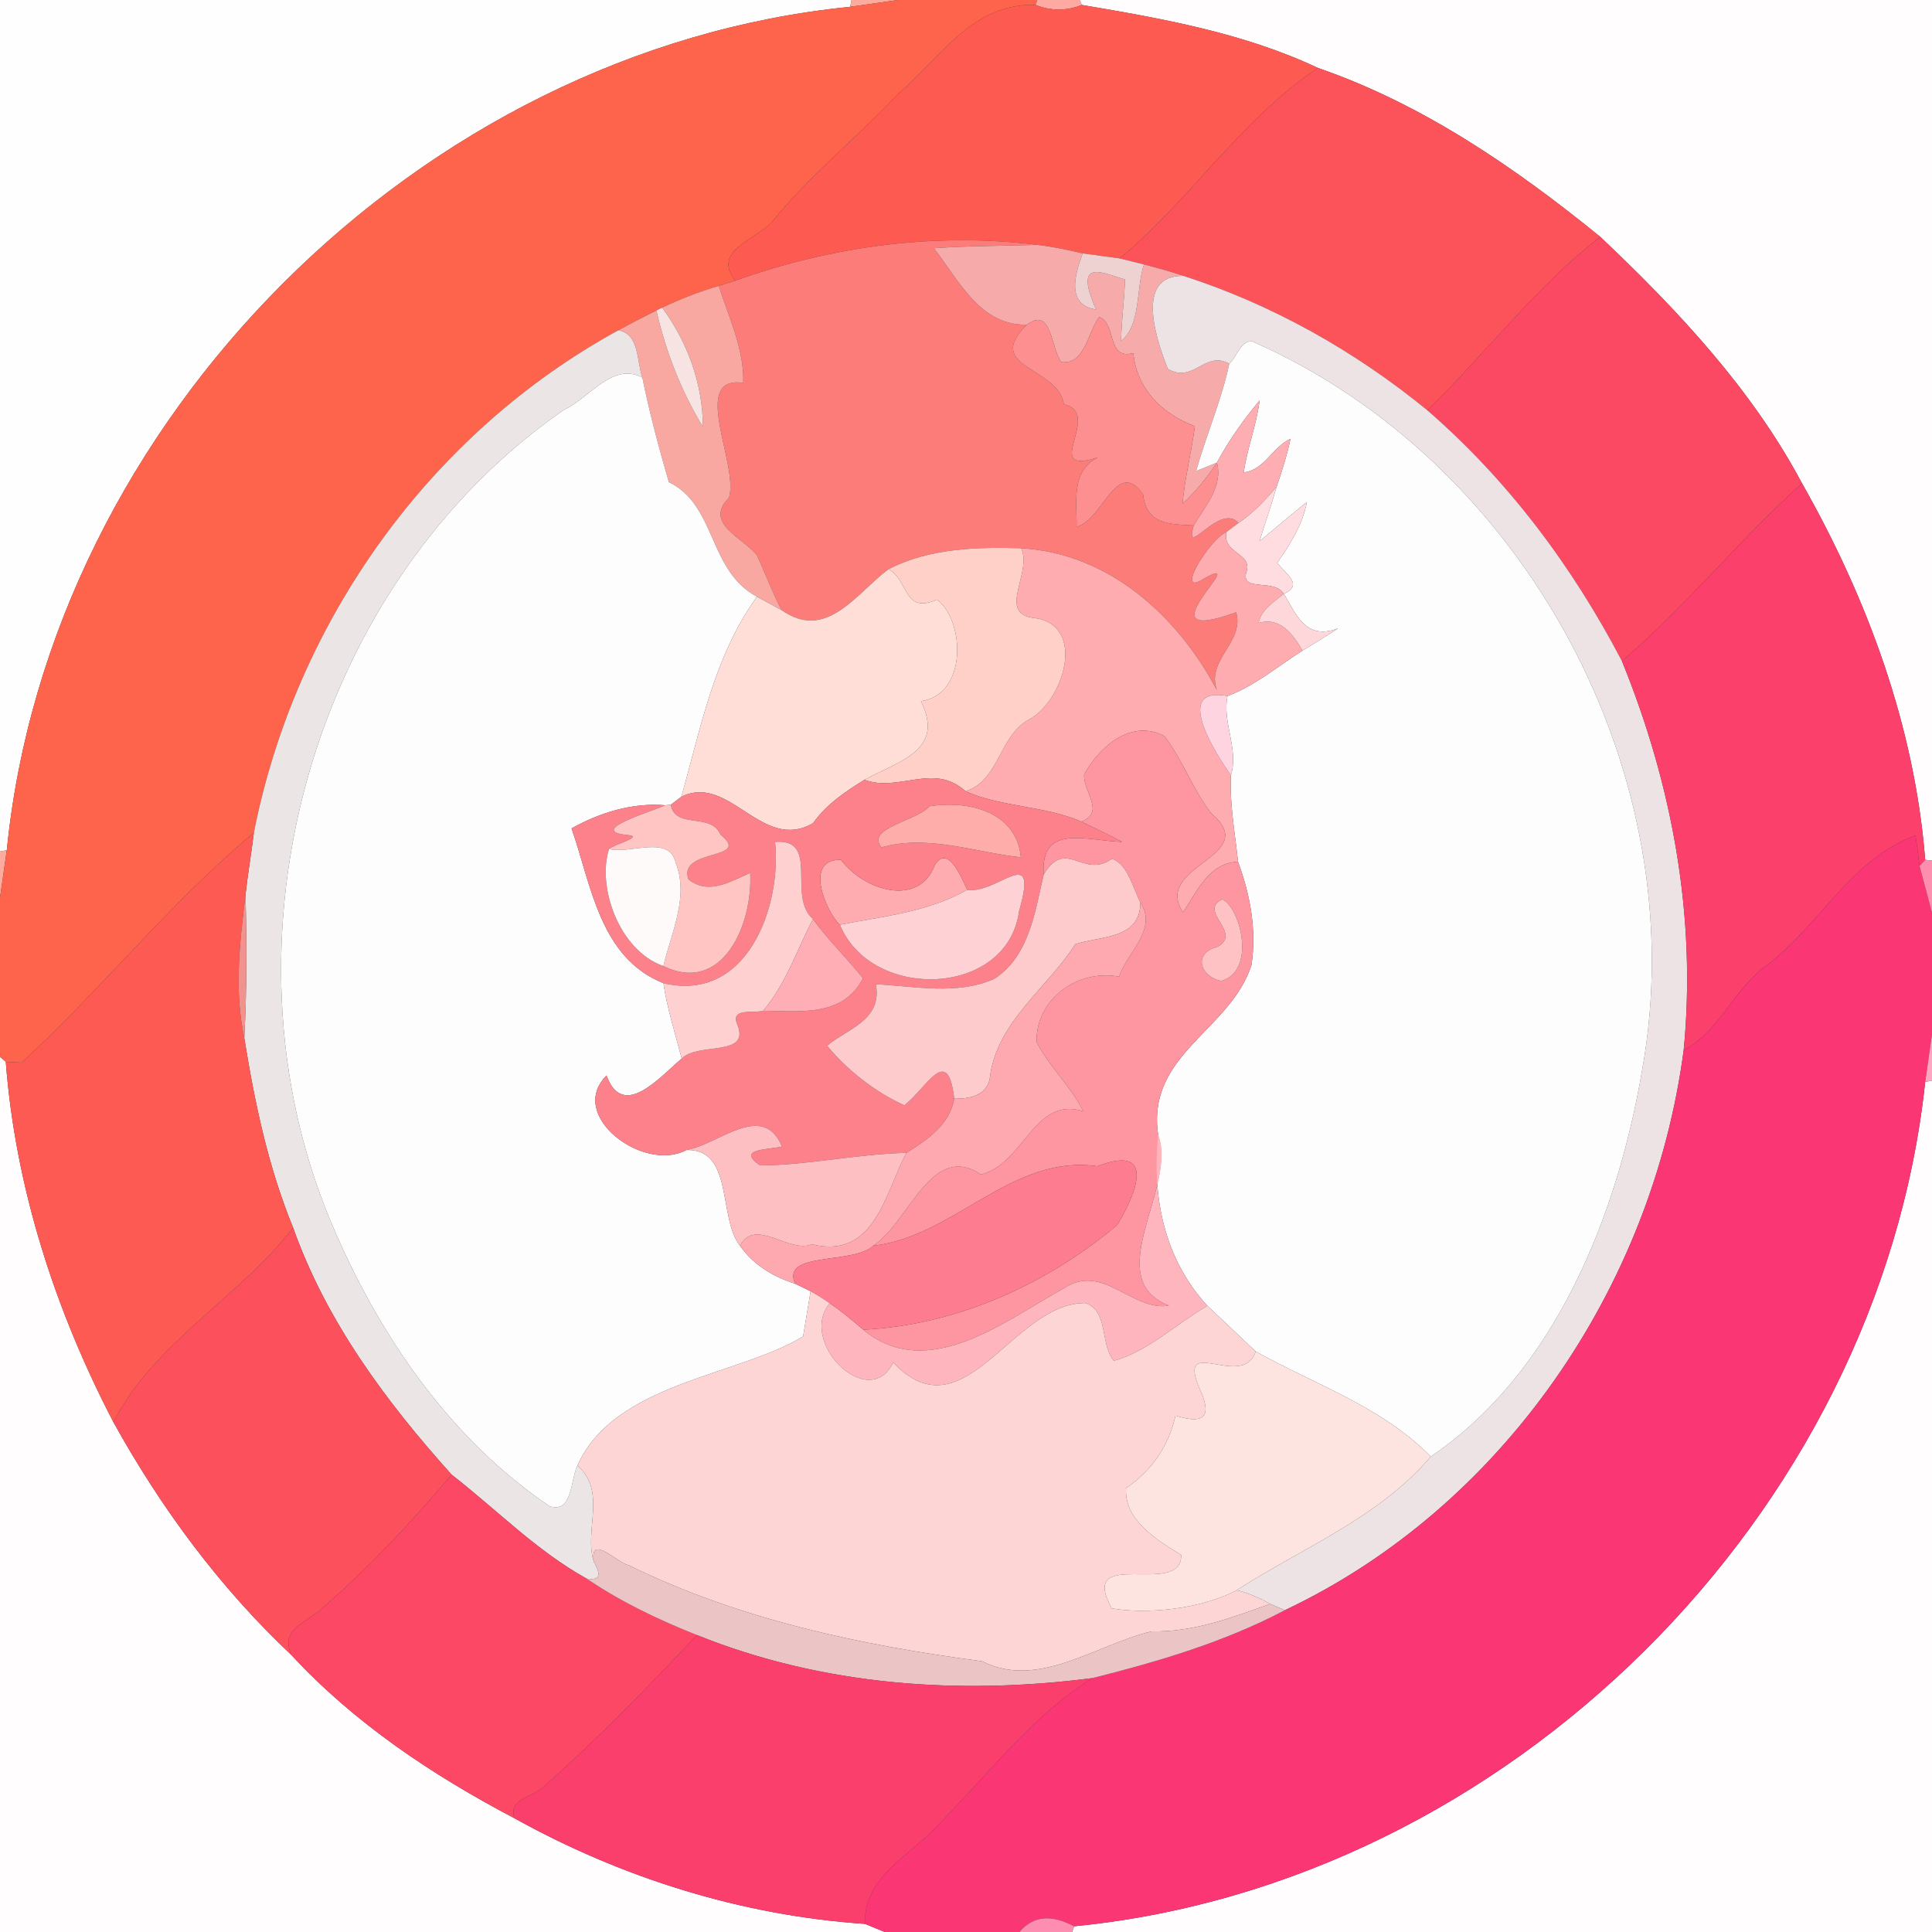 <?xml version="1.0" encoding="UTF-8" ?>
<!DOCTYPE svg PUBLIC "-//W3C//DTD SVG 1.1//EN" "http://www.w3.org/Graphics/SVG/1.1/DTD/svg11.dtd">
<svg width="250pt" height="250pt" viewBox="0 0 250 250" version="1.1" xmlns="http://www.w3.org/2000/svg">
<rect x="0" y="0" width="250" height="250" fill="#333333" stroke="none"/>
<g id="#fffefeff">
<path fill="#fffefe" opacity="1.00" d=" M 0.00 0.00 L 110.18 0.00 L 110.01 0.88 C 54.33 6.42 6.42 54.33 0.88 110.01 L 0.00 110.18 L 0.00 0.00 Z" />
</g>
<g id="#feab9fff">
<path fill="#feab9f" opacity="1.00" d=" M 110.18 0.00 L 116.17 0.00 C 114.63 0.22 111.55 0.66 110.01 0.88 L 110.18 0.00 Z" />
<path fill="#feab9f" opacity="1.00" d=" M 0.00 110.18 L 0.88 110.01 C 0.66 111.54 0.22 114.62 0.00 116.16 L 0.00 110.18 Z" />
</g>
<g id="#fe634cff">
<path fill="#fe634c" opacity="1.00" d=" M 116.17 0.00 L 134.23 0.00 L 134.00 0.63 C 125.80 0.41 121.79 7.35 116.19 12.18 C 110.86 17.88 104.65 22.76 99.78 28.87 C 97.50 31.10 92.15 32.54 95.15 36.32 C 94.61 36.48 93.54 36.82 93.01 36.99 C 90.49 37.73 88.05 38.68 85.68 39.81 L 84.94 40.17 C 83.28 41.00 81.63 41.85 80.01 42.74 C 55.59 56.07 38.20 80.52 32.85 107.75 C 22.06 116.76 13.17 127.97 2.81 137.50 C 2.29 137.48 1.26 137.43 0.75 137.41 L 0.00 136.78 L 0.00 116.16 C 0.22 114.62 0.66 111.54 0.88 110.01 C 6.42 54.33 54.33 6.42 110.01 0.88 C 111.55 0.66 114.63 0.22 116.17 0.00 Z" />
</g>
<g id="#feaaa2ff">
<path fill="#feaaa2" opacity="1.00" d=" M 134.23 0.00 L 139.75 0.00 L 139.98 0.64 C 138.06 1.43 135.91 1.43 134.00 0.63 L 134.23 0.00 Z" />
</g>
<g id="#fffdfeff">
<path fill="#fffdfe" opacity="1.00" d=" M 139.75 0.00 L 250.00 0.00 L 250.00 111.36 L 249.12 111.26 C 247.76 94.03 241.66 77.49 233.18 62.54 C 226.67 50.32 217.06 40.10 207.08 30.65 C 196.07 21.69 184.05 13.44 170.53 8.79 C 160.96 4.27 150.35 2.39 139.98 0.64 L 139.75 0.00 Z" />
<path fill="#fffdfe" opacity="1.00" d=" M 0.00 136.78 L 0.75 137.41 C 2.00 153.72 7.16 169.59 14.69 184.05 C 20.84 195.16 28.47 205.48 37.74 214.19 C 45.87 222.98 56.00 229.73 66.55 235.27 C 80.46 243.01 96.01 247.87 111.92 248.95 C 112.56 249.21 113.85 249.74 114.49 250.00 L 0.00 250.00 L 0.00 136.78 Z" />
<path fill="#fffdfe" opacity="1.00" d=" M 249.12 140.00 L 250.00 139.82 L 250.00 250.00 L 138.74 250.00 L 138.99 249.26 C 195.07 243.78 243.15 195.99 249.12 140.00 Z" />
</g>
<g id="#fd5b52ff">
<path fill="#fd5b52" opacity="1.00" d=" M 116.19 12.18 C 121.79 7.35 125.80 0.41 134.00 0.63 C 135.91 1.43 138.06 1.43 139.98 0.64 C 150.35 2.39 160.96 4.27 170.53 8.79 C 160.57 15.45 153.94 25.98 144.87 33.44 C 143.28 33.21 141.69 33.01 140.10 32.79 C 138.17 32.33 136.21 31.92 134.24 31.69 C 121.08 30.03 107.60 31.86 95.15 36.32 C 92.15 32.54 97.50 31.10 99.78 28.87 C 104.65 22.76 110.86 17.88 116.19 12.18 Z" />
</g>
<g id="#fc535aff">
<path fill="#fc535a" opacity="1.00" d=" M 170.53 8.79 C 184.05 13.44 196.07 21.69 207.08 30.65 C 199.22 36.65 192.20 45.75 184.71 53.10 C 175.36 45.44 164.67 39.42 153.15 35.70 C 151.47 35.13 149.75 34.66 148.03 34.22 C 146.98 33.95 145.92 33.69 144.87 33.44 C 153.94 25.98 160.57 15.45 170.53 8.79 Z" />
</g>
<g id="#fb7c79ff">
<path fill="#fb7c79" opacity="1.00" d=" M 95.15 36.32 C 107.60 31.86 121.08 30.03 134.24 31.69 C 129.77 31.82 125.30 31.81 120.85 32.12 C 124.06 36.26 126.84 42.18 132.88 42.01 C 127.14 47.64 136.93 47.42 137.67 52.33 C 142.85 53.44 134.49 61.66 142.05 59.19 C 138.54 60.98 139.37 64.88 139.31 68.16 C 142.71 67.37 144.49 59.06 147.92 64.00 C 148.35 67.88 151.30 67.84 154.47 67.99 C 153.14 72.61 157.82 64.94 160.26 67.67 C 159.86 67.97 159.08 68.56 158.69 68.85 C 156.55 69.71 151.76 77.49 155.83 74.85 C 162.36 71.21 146.98 83.94 159.96 79.23 C 161.06 83.14 156.03 85.36 157.47 89.30 C 152.48 79.89 143.68 71.60 132.14 70.94 C 126.34 70.77 120.25 70.94 114.98 73.65 C 110.84 76.71 106.98 83.06 101.14 78.95 C 99.96 76.66 99.02 74.26 97.99 71.91 C 96.19 69.56 90.98 67.74 94.34 64.39 C 95.61 60.05 89.20 48.55 96.18 49.54 C 96.29 45.10 94.31 41.11 93.01 36.99 C 93.54 36.82 94.61 36.48 95.15 36.32 Z" />
</g>
<g id="#fc4963ff">
<path fill="#fc4963" opacity="1.00" d=" M 184.71 53.10 C 192.20 45.75 199.22 36.65 207.08 30.65 C 217.06 40.10 226.67 50.32 233.18 62.54 C 225.08 69.84 218.15 78.48 209.88 85.55 C 203.49 73.32 195.16 62.16 184.71 53.10 Z" />
</g>
<g id="#f6abaaff">
<path fill="#f6abaa" opacity="1.00" d=" M 120.85 32.12 C 125.30 31.81 129.77 31.82 134.24 31.69 C 136.21 31.92 138.17 32.33 140.10 32.79 C 139.11 35.46 137.90 39.43 141.83 40.05 C 138.68 32.97 143.16 35.57 145.58 36.15 C 145.49 38.82 145.12 41.46 145.07 44.13 C 147.66 42.06 146.98 37.35 148.03 34.22 C 149.75 34.66 151.47 35.13 153.15 35.70 C 146.60 35.58 149.82 44.41 151.11 47.72 C 154.43 49.71 155.91 45.29 159.07 47.07 C 158.05 51.83 156.09 56.29 154.78 60.95 C 155.45 60.68 156.80 60.14 157.47 59.86 C 156.18 61.79 154.74 63.63 153.01 65.19 C 153.32 61.81 154.18 58.52 154.61 55.16 C 150.40 53.55 147.10 50.37 146.65 45.69 C 143.16 46.64 144.52 41.87 142.24 41.01 C 140.76 42.95 140.43 47.20 137.33 46.86 C 135.96 45.02 136.10 39.59 132.88 42.01 C 126.84 42.18 124.06 36.26 120.85 32.12 Z" />
</g>
<g id="#eed2d2ff">
<path fill="#eed2d2" opacity="1.00" d=" M 140.10 32.79 C 141.69 33.01 143.28 33.21 144.87 33.44 C 145.92 33.69 146.98 33.95 148.03 34.22 C 146.98 37.35 147.66 42.06 145.07 44.13 C 145.12 41.46 145.49 38.82 145.58 36.15 C 143.16 35.57 138.68 32.97 141.83 40.05 C 137.90 39.43 139.11 35.46 140.10 32.79 Z" />
</g>
<g id="#ede2e4ff">
<path fill="#ede2e4" opacity="1.00" d=" M 151.11 47.72 C 149.82 44.41 146.60 35.58 153.15 35.70 C 164.67 39.42 175.36 45.44 184.71 53.10 C 195.16 62.16 203.49 73.32 209.88 85.55 C 216.37 101.48 219.55 118.62 217.87 135.87 C 213.84 166.56 194.44 195.04 166.26 208.36 C 165.79 208.15 164.84 207.75 164.37 207.55 C 162.99 206.78 161.55 206.14 160.02 205.77 C 168.52 200.30 178.47 196.37 185.14 188.48 C 201.23 177.60 209.27 157.27 212.47 138.59 C 219.42 100.50 197.35 59.67 162.02 44.17 C 160.50 44.06 160.07 46.19 159.07 47.07 C 155.91 45.29 154.43 49.71 151.11 47.72 Z" />
</g>
<g id="#f9a8a1ff">
<path fill="#f9a8a1" opacity="1.00" d=" M 85.68 39.81 C 88.05 38.68 90.49 37.73 93.01 36.99 C 94.31 41.11 96.29 45.10 96.18 49.54 C 89.20 48.55 95.61 60.05 94.34 64.39 C 90.98 67.74 96.19 69.56 97.99 71.91 C 99.02 74.26 99.96 76.66 101.14 78.95 C 100.06 78.38 99.01 77.79 97.95 77.21 C 91.64 73.86 92.70 65.34 86.55 62.39 C 85.25 57.92 84.05 53.42 83.12 48.86 C 82.37 46.75 82.78 43.24 80.01 42.74 C 81.63 41.85 83.28 41.00 84.94 40.17 C 86.14 45.47 88.13 50.60 90.96 55.24 C 90.94 49.68 88.97 44.27 85.68 39.81 Z" />
</g>
<g id="#f7e3e1ff">
<path fill="#f7e3e1" opacity="1.00" d=" M 84.94 40.17 L 85.68 39.81 C 88.97 44.27 90.94 49.68 90.96 55.24 C 88.13 50.60 86.14 45.47 84.94 40.17 Z" />
</g>
<g id="#fd8f90ff">
<path fill="#fd8f90" opacity="1.00" d=" M 132.88 42.01 C 136.10 39.59 135.96 45.02 137.33 46.86 C 140.43 47.20 140.76 42.95 142.24 41.01 C 144.52 41.87 143.16 46.64 146.65 45.69 C 147.10 50.37 150.40 53.55 154.61 55.16 C 154.18 58.52 153.32 61.81 153.01 65.19 C 154.74 63.63 156.18 61.79 157.47 59.86 C 158.29 62.96 155.92 65.51 154.47 67.99 C 151.30 67.84 148.35 67.88 147.92 64.00 C 144.49 59.06 142.71 67.37 139.31 68.16 C 139.37 64.88 138.54 60.98 142.05 59.19 C 134.49 61.66 142.85 53.44 137.67 52.33 C 136.93 47.42 127.14 47.64 132.88 42.01 Z" />
</g>
<g id="#ece5e6ff">
<path fill="#ece5e6" opacity="1.00" d=" M 32.85 107.75 C 38.20 80.52 55.59 56.07 80.01 42.74 C 82.78 43.24 82.37 46.75 83.12 48.86 C 79.26 46.78 76.17 51.60 73.00 53.01 C 40.28 75.64 27.48 121.64 42.83 158.13 C 48.86 172.50 58.09 186.11 71.14 194.92 C 74.12 195.83 73.80 191.48 74.72 189.65 C 78.55 192.96 75.56 198.00 76.82 202.03 C 77.53 203.35 78.04 204.59 75.92 204.28 C 69.41 200.67 64.26 195.34 58.44 190.82 C 49.94 181.36 42.21 170.96 37.93 158.86 C 34.70 150.99 32.95 142.66 31.61 134.30 C 31.95 128.12 31.93 121.95 31.77 115.78 C 32.06 113.09 32.53 110.43 32.85 107.75 Z" />
</g>
<g id="#fefdfdff">
<path fill="#fefdfd" opacity="1.00" d=" M 159.07 47.07 C 160.07 46.19 160.50 44.06 162.02 44.17 C 197.35 59.67 219.42 100.50 212.47 138.59 C 209.27 157.27 201.23 177.60 185.14 188.48 C 178.80 182.02 170.21 179.19 162.49 174.88 C 160.40 172.91 158.33 170.92 156.23 168.97 C 150.62 162.80 149.06 154.95 149.86 146.82 C 148.35 136.39 159.21 133.38 161.94 124.87 C 162.63 120.31 161.77 115.77 160.20 111.51 C 159.82 107.79 159.10 104.09 159.28 100.33 C 160.32 96.90 158.13 93.50 158.84 90.06 C 162.42 88.73 165.36 86.20 168.55 84.18 C 170.10 83.25 171.65 82.30 173.16 81.30 C 168.87 82.97 167.68 79.31 166.11 76.84 C 168.75 75.70 166.36 74.25 165.27 72.84 C 166.94 70.42 168.55 67.91 169.11 64.97 C 167.03 66.61 165.04 68.35 162.99 70.02 C 163.69 67.68 164.52 65.38 165.18 63.02 C 165.88 60.97 166.55 58.90 166.99 56.78 C 164.66 57.84 163.64 60.82 160.94 61.13 C 161.39 57.98 162.60 54.99 162.99 51.82 C 160.91 54.32 159.00 56.99 157.47 59.86 C 156.80 60.14 155.45 60.68 154.78 60.95 C 156.09 56.29 158.05 51.83 159.07 47.07 Z" />
<path fill="#fefdfd" opacity="1.00" d=" M 73.00 53.01 C 76.17 51.60 79.26 46.78 83.12 48.86 C 84.05 53.42 85.25 57.92 86.55 62.39 C 92.70 65.34 91.64 73.86 97.95 77.21 C 92.41 84.89 90.68 94.19 88.17 103.10 C 87.83 103.36 87.14 103.87 86.80 104.13 L 86.09 104.20 C 81.84 103.84 77.64 105.14 73.96 107.19 C 76.51 114.51 77.62 123.95 85.85 127.22 C 86.33 130.54 87.38 133.73 88.21 136.98 C 85.42 139.32 80.62 145.02 78.48 139.17 C 73.29 144.39 83.34 151.79 88.81 148.81 C 94.96 148.61 92.89 157.60 95.76 161.21 C 97.47 163.66 100.08 165.23 102.89 166.11 C 103.39 166.35 104.39 166.84 104.89 167.09 C 104.65 168.55 104.16 171.47 103.92 172.94 C 95.37 178.09 79.45 178.95 74.72 189.65 C 73.80 191.48 74.12 195.83 71.14 194.92 C 58.09 186.11 48.86 172.50 42.83 158.13 C 27.48 121.64 40.28 75.64 73.00 53.01 Z" />
</g>
<g id="#feadb2ff">
<path fill="#feadb2" opacity="1.00" d=" M 157.47 59.86 C 159.00 56.99 160.91 54.32 162.99 51.82 C 162.60 54.99 161.39 57.98 160.94 61.13 C 163.64 60.82 164.66 57.84 166.99 56.78 C 166.55 58.90 165.88 60.97 165.18 63.02 C 163.70 64.73 162.16 66.42 160.26 67.67 C 157.82 64.94 153.14 72.61 154.47 67.99 C 155.92 65.51 158.29 62.96 157.47 59.86 Z" />
</g>
<g id="#fedcdfff">
<path fill="#fedcdf" opacity="1.00" d=" M 160.26 67.67 C 162.16 66.42 163.70 64.73 165.18 63.02 C 164.52 65.38 163.69 67.68 162.99 70.02 C 165.04 68.35 167.03 66.61 169.11 64.97 C 168.55 67.91 166.94 70.42 165.27 72.84 C 166.36 74.25 168.75 75.70 166.11 76.84 C 164.93 74.82 160.61 76.65 161.25 74.11 C 162.23 71.54 158.15 71.72 158.69 68.85 C 159.08 68.56 159.86 67.97 160.26 67.67 Z" />
</g>
<g id="#fb406cff">
<path fill="#fb406c" opacity="1.00" d=" M 209.88 85.55 C 218.15 78.48 225.08 69.84 233.18 62.54 C 241.66 77.49 247.76 94.03 249.12 111.26 L 248.39 112.05 C 248.23 110.74 248.07 109.42 247.86 108.12 C 239.59 111.15 235.54 119.58 228.81 124.77 C 224.42 127.75 222.64 133.39 217.87 135.87 C 219.55 118.62 216.37 101.48 209.88 85.55 Z" />
</g>
<g id="#feacb0ff">
<path fill="#feacb0" opacity="1.00" d=" M 155.83 74.85 C 151.76 77.49 156.55 69.71 158.69 68.85 C 158.15 71.72 162.23 71.54 161.25 74.11 C 160.61 76.65 164.93 74.82 166.11 76.84 C 164.85 77.91 163.21 78.86 162.86 80.61 C 165.68 79.80 167.27 82.03 168.55 84.18 C 165.36 86.20 162.42 88.73 158.84 90.06 C 151.67 88.75 157.29 97.48 159.28 100.33 C 159.10 104.09 159.82 107.79 160.20 111.51 C 156.36 111.70 154.92 115.35 153.08 118.07 C 149.05 111.89 163.43 110.90 156.74 105.26 C 154.34 102.17 153.05 98.37 150.68 95.26 C 146.40 92.96 142.23 96.63 140.29 100.24 C 140.14 102.47 143.08 105.07 139.93 106.32 C 135.14 104.24 129.71 104.49 124.93 102.39 C 129.32 101.00 129.26 95.24 133.13 93.12 C 137.59 90.78 140.64 81.01 133.99 79.99 C 128.85 79.53 133.64 74.14 132.14 70.94 C 143.68 71.60 152.48 79.89 157.47 89.30 C 156.03 85.36 161.06 83.14 159.96 79.23 C 146.98 83.94 162.36 71.21 155.83 74.85 Z" />
<path fill="#feacb0" opacity="1.00" d=" M 108.68 119.66 C 107.04 118.22 103.84 111.15 108.81 111.26 C 111.92 115.35 118.95 117.38 120.97 111.92 C 122.70 109.20 124.43 113.62 125.16 115.14 C 120.13 118.01 114.26 118.57 108.68 119.66 Z" />
</g>
<g id="#fed0c7ff">
<path fill="#fed0c7" opacity="1.00" d=" M 114.98 73.65 C 120.25 70.94 126.34 70.77 132.14 70.94 C 133.64 74.14 128.85 79.53 133.99 79.99 C 140.64 81.01 137.59 90.78 133.13 93.12 C 129.26 95.24 129.32 101.00 124.93 102.39 C 120.87 98.63 116.31 102.56 111.85 100.91 C 116.41 98.41 122.31 97.14 119.17 90.73 C 125.19 89.91 124.88 80.35 121.26 77.58 C 116.85 79.52 117.67 75.14 114.98 73.65 Z" />
</g>
<g id="#feded6ff">
<path fill="#feded6" opacity="1.00" d=" M 101.14 78.95 C 106.98 83.06 110.84 76.71 114.98 73.65 C 117.67 75.14 116.85 79.52 121.26 77.58 C 124.88 80.35 125.19 89.91 119.17 90.73 C 122.31 97.14 116.41 98.41 111.85 100.91 C 109.37 102.45 106.91 104.10 105.21 106.52 C 98.58 110.36 94.40 100.02 88.17 103.10 C 90.68 94.19 92.41 84.89 97.95 77.21 C 99.01 77.79 100.06 78.38 101.14 78.95 Z" />
</g>
<g id="#fed7dbff">
<path fill="#fed7db" opacity="1.00" d=" M 162.86 80.61 C 163.21 78.86 164.85 77.91 166.11 76.84 C 167.68 79.31 168.87 82.97 173.16 81.30 C 171.65 82.30 170.10 83.25 168.55 84.18 C 167.27 82.03 165.68 79.80 162.86 80.61 Z" />
</g>
<g id="#fed4e1ff">
<path fill="#fed4e1" opacity="1.00" d=" M 159.28 100.33 C 157.29 97.48 151.67 88.75 158.84 90.06 C 158.13 93.50 160.32 96.90 159.28 100.33 Z" />
</g>
<g id="#fd96a1ff">
<path fill="#fd96a1" opacity="1.00" d=" M 140.29 100.24 C 142.23 96.63 146.40 92.96 150.68 95.26 C 153.05 98.37 154.34 102.17 156.74 105.26 C 163.43 110.90 149.05 111.89 153.08 118.07 C 154.92 115.35 156.36 111.70 160.20 111.51 C 161.77 115.77 162.63 120.31 161.94 124.87 C 159.21 133.38 148.35 136.39 149.86 146.82 C 152.46 153.62 142.24 165.40 151.27 168.95 C 146.47 169.72 142.71 163.36 137.69 166.69 C 130.10 170.87 120.04 178.98 111.70 172.06 C 123.68 171.48 135.28 166.30 144.54 158.54 C 146.38 155.61 150.30 147.72 141.99 150.91 C 130.94 149.31 123.47 160.03 113.01 161.19 C 117.69 158.10 120.51 147.68 126.94 151.98 C 132.50 150.63 133.82 141.76 140.18 143.80 C 138.57 140.56 135.80 138.06 134.13 134.84 C 134.02 129.24 139.49 125.36 144.80 126.38 C 145.90 123.19 149.84 120.26 147.57 116.78 C 146.57 114.89 145.98 111.89 143.90 111.12 C 140.14 113.83 137.96 108.31 135.05 113.17 C 134.59 106.47 140.66 108.81 145.21 108.94 C 143.47 108.01 141.69 107.19 139.93 106.32 C 143.08 105.07 140.14 102.47 140.29 100.24 M 158.19 116.37 C 154.89 117.84 160.82 120.67 157.58 122.50 C 154.32 123.33 155.25 126.35 158.02 126.93 C 162.55 125.69 160.57 117.58 158.19 116.37 Z" />
</g>
<g id="#fd818aff">
<path fill="#fd818a" opacity="1.00" d=" M 111.85 100.91 C 116.31 102.56 120.87 98.63 124.93 102.39 C 129.71 104.49 135.14 104.24 139.93 106.32 C 141.69 107.19 143.47 108.01 145.21 108.94 C 140.66 108.81 134.59 106.47 135.05 113.17 C 133.93 117.97 133.19 123.74 128.66 126.66 C 123.82 128.81 118.42 127.61 113.33 127.36 C 114.22 132.00 109.67 133.10 107.02 135.32 C 109.73 138.55 113.18 141.26 117.02 143.03 C 120.03 140.65 122.63 135.02 123.48 142.17 C 122.88 145.55 119.98 147.49 117.29 149.18 C 110.93 149.31 104.69 150.77 98.33 150.80 C 95.21 148.61 99.39 148.80 101.19 148.36 C 98.68 142.40 92.90 148.17 88.81 148.81 C 83.34 151.79 73.29 144.39 78.48 139.17 C 80.62 145.02 85.42 139.32 88.21 136.98 C 90.33 134.82 97.04 136.80 95.45 132.67 C 94.38 130.34 97.42 131.18 98.76 130.79 C 103.61 130.84 109.05 131.62 111.68 126.59 C 109.58 123.97 107.16 121.65 105.20 118.93 C 101.79 115.94 106.17 108.50 100.29 108.94 C 101.16 117.18 96.74 129.82 85.85 127.22 C 77.62 123.95 76.51 114.51 73.96 107.19 C 77.64 105.14 81.84 103.84 86.09 104.20 C 84.23 105.04 75.96 107.48 81.06 108.04 C 83.61 108.21 79.40 109.26 78.81 109.86 C 77.25 114.69 80.05 122.96 85.84 125.01 C 93.59 128.77 97.45 119.44 97.07 112.96 C 94.50 114.06 91.72 115.86 89.09 113.80 C 87.64 109.69 97.47 111.39 93.22 107.99 C 92.04 105.08 87.36 107.36 86.80 104.13 C 87.14 103.87 87.83 103.36 88.17 103.10 C 94.40 100.02 98.58 110.36 105.21 106.52 C 106.91 104.10 109.37 102.45 111.85 100.91 M 120.28 104.33 C 118.65 106.25 111.97 107.12 114.07 109.65 C 120.05 107.95 126.14 110.29 132.10 110.94 C 131.56 105.05 125.35 103.52 120.28 104.33 M 108.68 119.66 C 112.76 129.61 130.38 129.06 131.87 117.89 C 134.47 108.84 129.03 115.78 125.16 115.14 C 124.43 113.62 122.70 109.20 120.97 111.92 C 118.95 117.38 111.92 115.35 108.81 111.26 C 103.84 111.15 107.04 118.22 108.68 119.66 Z" />
</g>
<g id="#fec5c2ff">
<path fill="#fec5c2" opacity="1.00" d=" M 86.09 104.20 L 86.80 104.13 C 87.36 107.36 92.04 105.08 93.22 107.99 C 97.47 111.39 87.64 109.69 89.09 113.80 C 91.72 115.86 94.50 114.06 97.07 112.96 C 97.45 119.44 93.59 128.77 85.84 125.01 C 86.86 120.71 89.19 116.01 87.43 111.65 C 86.63 107.96 81.53 110.56 78.81 109.86 C 79.40 109.26 83.61 108.21 81.06 108.04 C 75.96 107.48 84.23 105.04 86.09 104.20 Z" />
</g>
<g id="#feadabff">
<path fill="#feadab" opacity="1.00" d=" M 120.28 104.33 C 125.35 103.52 131.56 105.05 132.10 110.94 C 126.14 110.29 120.05 107.95 114.07 109.65 C 111.97 107.12 118.65 106.25 120.28 104.33 Z" />
</g>
<g id="#fd5a54ff">
<path fill="#fd5a54" opacity="1.00" d=" M 2.81 137.50 C 13.17 127.97 22.06 116.76 32.85 107.75 C 32.53 110.43 32.06 113.09 31.77 115.78 C 31.02 121.88 30.29 128.21 31.61 134.30 C 32.95 142.66 34.70 150.99 37.93 158.86 C 31.12 167.76 19.72 173.91 14.69 184.05 C 7.16 169.59 2.00 153.72 0.75 137.41 C 1.26 137.43 2.29 137.48 2.81 137.50 Z" />
</g>
<g id="#fa3675ff">
<path fill="#fa3675" opacity="1.00" d=" M 228.81 124.77 C 235.54 119.58 239.59 111.15 247.86 108.12 C 248.07 109.42 248.23 110.74 248.39 112.05 C 248.79 113.57 249.60 116.61 250.00 118.13 L 250.00 133.83 C 249.78 135.37 249.34 138.46 249.12 140.00 C 243.15 195.99 195.07 243.78 138.99 249.26 C 136.01 247.67 133.65 247.92 131.91 250.00 L 114.49 250.00 C 113.85 249.74 112.56 249.21 111.92 248.95 C 111.74 242.63 118.18 239.94 121.77 235.77 C 128.05 229.37 133.74 221.88 141.35 217.15 C 149.90 215.00 158.43 212.49 166.26 208.36 C 194.44 195.04 213.84 166.56 217.87 135.87 C 222.64 133.39 224.42 127.75 228.81 124.77 Z" />
</g>
<g id="#fed0d0ff">
<path fill="#fed0d0" opacity="1.00" d=" M 100.29 108.94 C 106.17 108.50 101.79 115.94 105.20 118.93 C 103.12 122.93 101.70 127.31 98.76 130.79 C 97.42 131.18 94.38 130.34 95.45 132.67 C 97.04 136.80 90.33 134.82 88.21 136.98 C 87.38 133.73 86.33 130.54 85.85 127.22 C 96.74 129.82 101.16 117.18 100.29 108.94 Z" />
</g>
<g id="#fffafaff">
<path fill="#fffafa" opacity="1.00" d=" M 85.84 125.01 C 80.05 122.96 77.25 114.69 78.81 109.86 C 81.53 110.56 86.63 107.96 87.43 111.65 C 89.19 116.01 86.86 120.71 85.84 125.01 Z" />
</g>
<g id="#fecbccff">
<path fill="#fecbcc" opacity="1.00" d=" M 135.05 113.17 C 137.96 108.31 140.14 113.83 143.90 111.12 C 145.98 111.89 146.57 114.89 147.57 116.78 C 147.54 121.54 142.61 121.07 139.15 122.17 C 135.52 127.86 129.18 132.08 128.13 139.13 C 127.96 141.68 125.60 142.22 123.48 142.17 C 122.63 135.02 120.03 140.65 117.02 143.03 C 113.18 141.26 109.73 138.55 107.02 135.32 C 109.67 133.10 114.22 132.00 113.33 127.36 C 118.42 127.61 123.82 128.81 128.66 126.66 C 133.19 123.74 133.93 117.97 135.05 113.17 Z" />
</g>
<g id="#fd8eaeff">
<path fill="#fd8eae" opacity="1.00" d=" M 249.12 111.26 L 250.00 111.36 L 250.00 118.13 C 249.60 116.61 248.79 113.57 248.39 112.05 L 249.12 111.26 Z" />
</g>
<g id="#fed1d5ff">
<path fill="#fed1d5" opacity="1.00" d=" M 125.16 115.14 C 129.03 115.78 134.47 108.84 131.87 117.89 C 130.38 129.06 112.76 129.61 108.68 119.66 C 114.26 118.57 120.13 118.01 125.16 115.14 Z" />
</g>
<g id="#f1928eff">
<path fill="#f1928e" opacity="1.00" d=" M 31.61 134.30 C 30.29 128.21 31.02 121.88 31.77 115.78 C 31.93 121.95 31.95 128.12 31.61 134.30 Z" />
</g>
<g id="#fec2c5ff">
<path fill="#fec2c5" opacity="1.00" d=" M 158.19 116.37 C 160.57 117.58 162.55 125.69 158.02 126.93 C 155.25 126.35 154.32 123.33 157.58 122.50 C 160.82 120.67 154.89 117.84 158.19 116.37 Z" />
</g>
<g id="#fea9afff">
<path fill="#fea9af" opacity="1.00" d=" M 147.57 116.78 C 149.84 120.26 145.90 123.19 144.80 126.38 C 139.49 125.36 134.02 129.24 134.13 134.84 C 135.80 138.06 138.57 140.56 140.18 143.80 C 133.82 141.76 132.50 150.63 126.94 151.98 C 120.51 147.68 117.69 158.10 113.01 161.19 C 110.38 163.67 101.02 161.90 102.89 166.11 C 100.08 165.23 97.47 163.66 95.76 161.21 C 97.68 157.45 102.20 162.27 105.01 161.00 C 113.19 163.06 114.53 154.34 117.29 149.18 C 119.98 147.49 122.88 145.55 123.48 142.17 C 125.60 142.22 127.96 141.68 128.13 139.13 C 129.18 132.08 135.52 127.86 139.15 122.17 C 142.61 121.07 147.54 121.54 147.57 116.78 Z" />
</g>
<g id="#feaeb4ff">
<path fill="#feaeb4" opacity="1.00" d=" M 105.20 118.93 C 107.16 121.65 109.58 123.97 111.68 126.59 C 109.05 131.62 103.61 130.84 98.76 130.79 C 101.70 127.31 103.12 122.93 105.20 118.93 Z" />
</g>
<g id="#fea5c1ff">
<path fill="#fea5c1" opacity="1.00" d=" M 249.12 140.00 C 249.34 138.46 249.78 135.37 250.00 133.83 L 250.00 139.82 L 249.12 140.00 Z" />
</g>
<g id="#febfc2ff">
<path fill="#febfc2" opacity="1.00" d=" M 88.81 148.81 C 92.90 148.17 98.68 142.40 101.19 148.36 C 99.39 148.80 95.21 148.61 98.33 150.80 C 104.69 150.77 110.93 149.31 117.29 149.18 C 114.53 154.34 113.19 163.06 105.01 161.00 C 102.20 162.27 97.68 157.45 95.76 161.21 C 92.89 157.60 94.96 148.61 88.81 148.81 Z" />
</g>
<g id="#feb5bdff">
<path fill="#feb5bd" opacity="1.00" d=" M 151.27 168.95 C 142.24 165.40 152.46 153.62 149.86 146.82 C 149.06 154.95 150.62 162.80 156.23 168.97 C 152.19 171.31 148.68 174.79 144.13 176.09 C 142.30 173.90 143.50 169.64 140.43 168.61 C 130.96 168.60 124.77 185.99 115.58 176.31 C 112.42 182.79 103.19 173.62 107.37 168.65 C 108.91 169.66 110.30 170.86 111.70 172.06 C 120.04 178.98 130.10 170.87 137.69 166.69 C 142.71 163.36 146.47 169.72 151.27 168.95 Z" />
</g>
<g id="#fd7c8fff">
<path fill="#fd7c8f" opacity="1.00" d=" M 113.01 161.19 C 123.47 160.03 130.94 149.31 141.99 150.91 C 150.30 147.72 146.38 155.61 144.54 158.54 C 135.28 166.30 123.68 171.48 111.70 172.06 C 110.30 170.86 108.91 169.66 107.37 168.65 C 106.57 168.08 105.75 167.56 104.89 167.09 C 104.39 166.84 103.39 166.35 102.89 166.11 C 101.02 161.90 110.38 163.67 113.01 161.19 Z" />
</g>
<g id="#fc515dff">
<path fill="#fc515d" opacity="1.00" d=" M 14.69 184.05 C 19.72 173.91 31.12 167.76 37.93 158.86 C 42.21 170.96 49.94 181.36 58.44 190.82 C 53.31 196.87 47.91 202.70 41.91 207.91 C 39.98 209.87 36.04 210.71 37.74 214.19 C 28.47 205.48 20.84 195.16 14.69 184.05 Z" />
</g>
<g id="#fdd5d4ff">
<path fill="#fdd5d4" opacity="1.00" d=" M 104.89 167.09 C 105.75 167.56 106.57 168.08 107.37 168.65 C 103.19 173.62 112.42 182.79 115.58 176.31 C 124.77 185.99 130.96 168.60 140.43 168.61 C 143.50 169.64 142.30 173.90 144.13 176.09 C 148.68 174.79 152.19 171.31 156.23 168.97 C 158.33 170.92 160.40 172.91 162.49 174.88 C 160.69 180.14 151.54 171.92 155.60 180.55 C 156.88 183.97 154.91 184.05 152.11 183.18 C 151.19 187.21 149.04 190.26 145.71 192.57 C 145.46 196.71 149.63 199.23 152.84 201.21 C 152.98 206.84 139.33 199.92 143.86 208.12 C 148.14 208.89 155.30 208.30 160.02 205.77 C 161.55 206.14 162.99 206.78 164.37 207.55 C 159.39 209.32 154.43 211.22 149.03 211.10 C 141.86 212.78 134.37 218.67 127.09 214.97 C 111.24 212.87 95.71 209.57 81.39 202.56 C 79.76 202.19 76.36 198.45 76.82 202.03 C 75.56 198.00 78.55 192.96 74.72 189.65 C 79.45 178.95 95.37 178.09 103.92 172.94 C 104.16 171.47 104.65 168.55 104.89 167.09 Z" />
</g>
<g id="#fde4e0ff">
<path fill="#fde4e0" opacity="1.00" d=" M 162.49 174.88 C 170.21 179.19 178.80 182.02 185.14 188.48 C 178.47 196.37 168.52 200.30 160.02 205.77 C 155.30 208.30 148.14 208.89 143.86 208.12 C 139.33 199.92 152.98 206.84 152.84 201.21 C 149.63 199.23 145.46 196.71 145.71 192.57 C 149.04 190.26 151.19 187.21 152.11 183.18 C 154.91 184.05 156.88 183.97 155.60 180.55 C 151.54 171.92 160.69 180.14 162.49 174.88 Z" />
</g>
<g id="#fc4865ff">
<path fill="#fc4865" opacity="1.00" d=" M 58.44 190.82 C 64.26 195.34 69.41 200.67 75.92 204.28 C 80.36 207.29 85.21 209.60 90.19 211.58 C 83.78 218.35 77.27 225.10 70.27 231.26 C 68.89 232.57 65.77 232.75 66.55 235.27 C 56.00 229.73 45.87 222.98 37.74 214.19 C 36.04 210.71 39.98 209.87 41.91 207.91 C 47.91 202.70 53.31 196.87 58.44 190.82 Z" />
</g>
<g id="#ebc4c6ff">
<path fill="#ebc4c6" opacity="1.00" d=" M 76.82 202.03 C 76.36 198.45 79.76 202.19 81.39 202.56 C 95.71 209.57 111.24 212.87 127.09 214.97 C 134.37 218.67 141.86 212.78 149.03 211.10 C 154.43 211.22 159.39 209.32 164.37 207.55 C 164.84 207.75 165.79 208.15 166.26 208.36 C 158.43 212.49 149.90 215.00 141.35 217.15 C 124.09 219.37 106.43 218.12 90.19 211.58 C 85.21 209.60 80.36 207.29 75.92 204.28 C 78.04 204.59 77.53 203.35 76.82 202.03 Z" />
</g>
<g id="#fb3f6dff">
<path fill="#fb3f6d" opacity="1.00" d=" M 70.27 231.26 C 77.27 225.10 83.78 218.35 90.19 211.58 C 106.43 218.12 124.09 219.37 141.35 217.15 C 133.74 221.88 128.05 229.37 121.77 235.77 C 118.18 239.94 111.74 242.63 111.92 248.95 C 96.01 247.87 80.46 243.01 66.55 235.27 C 65.77 232.75 68.89 232.57 70.27 231.26 Z" />
</g>
<g id="#fd8eb2ff">
<path fill="#fd8eb2" opacity="1.00" d=" M 131.91 250.00 C 133.65 247.92 136.01 247.67 138.99 249.26 L 138.74 250.00 L 131.91 250.00 Z" />
</g>
</svg>
